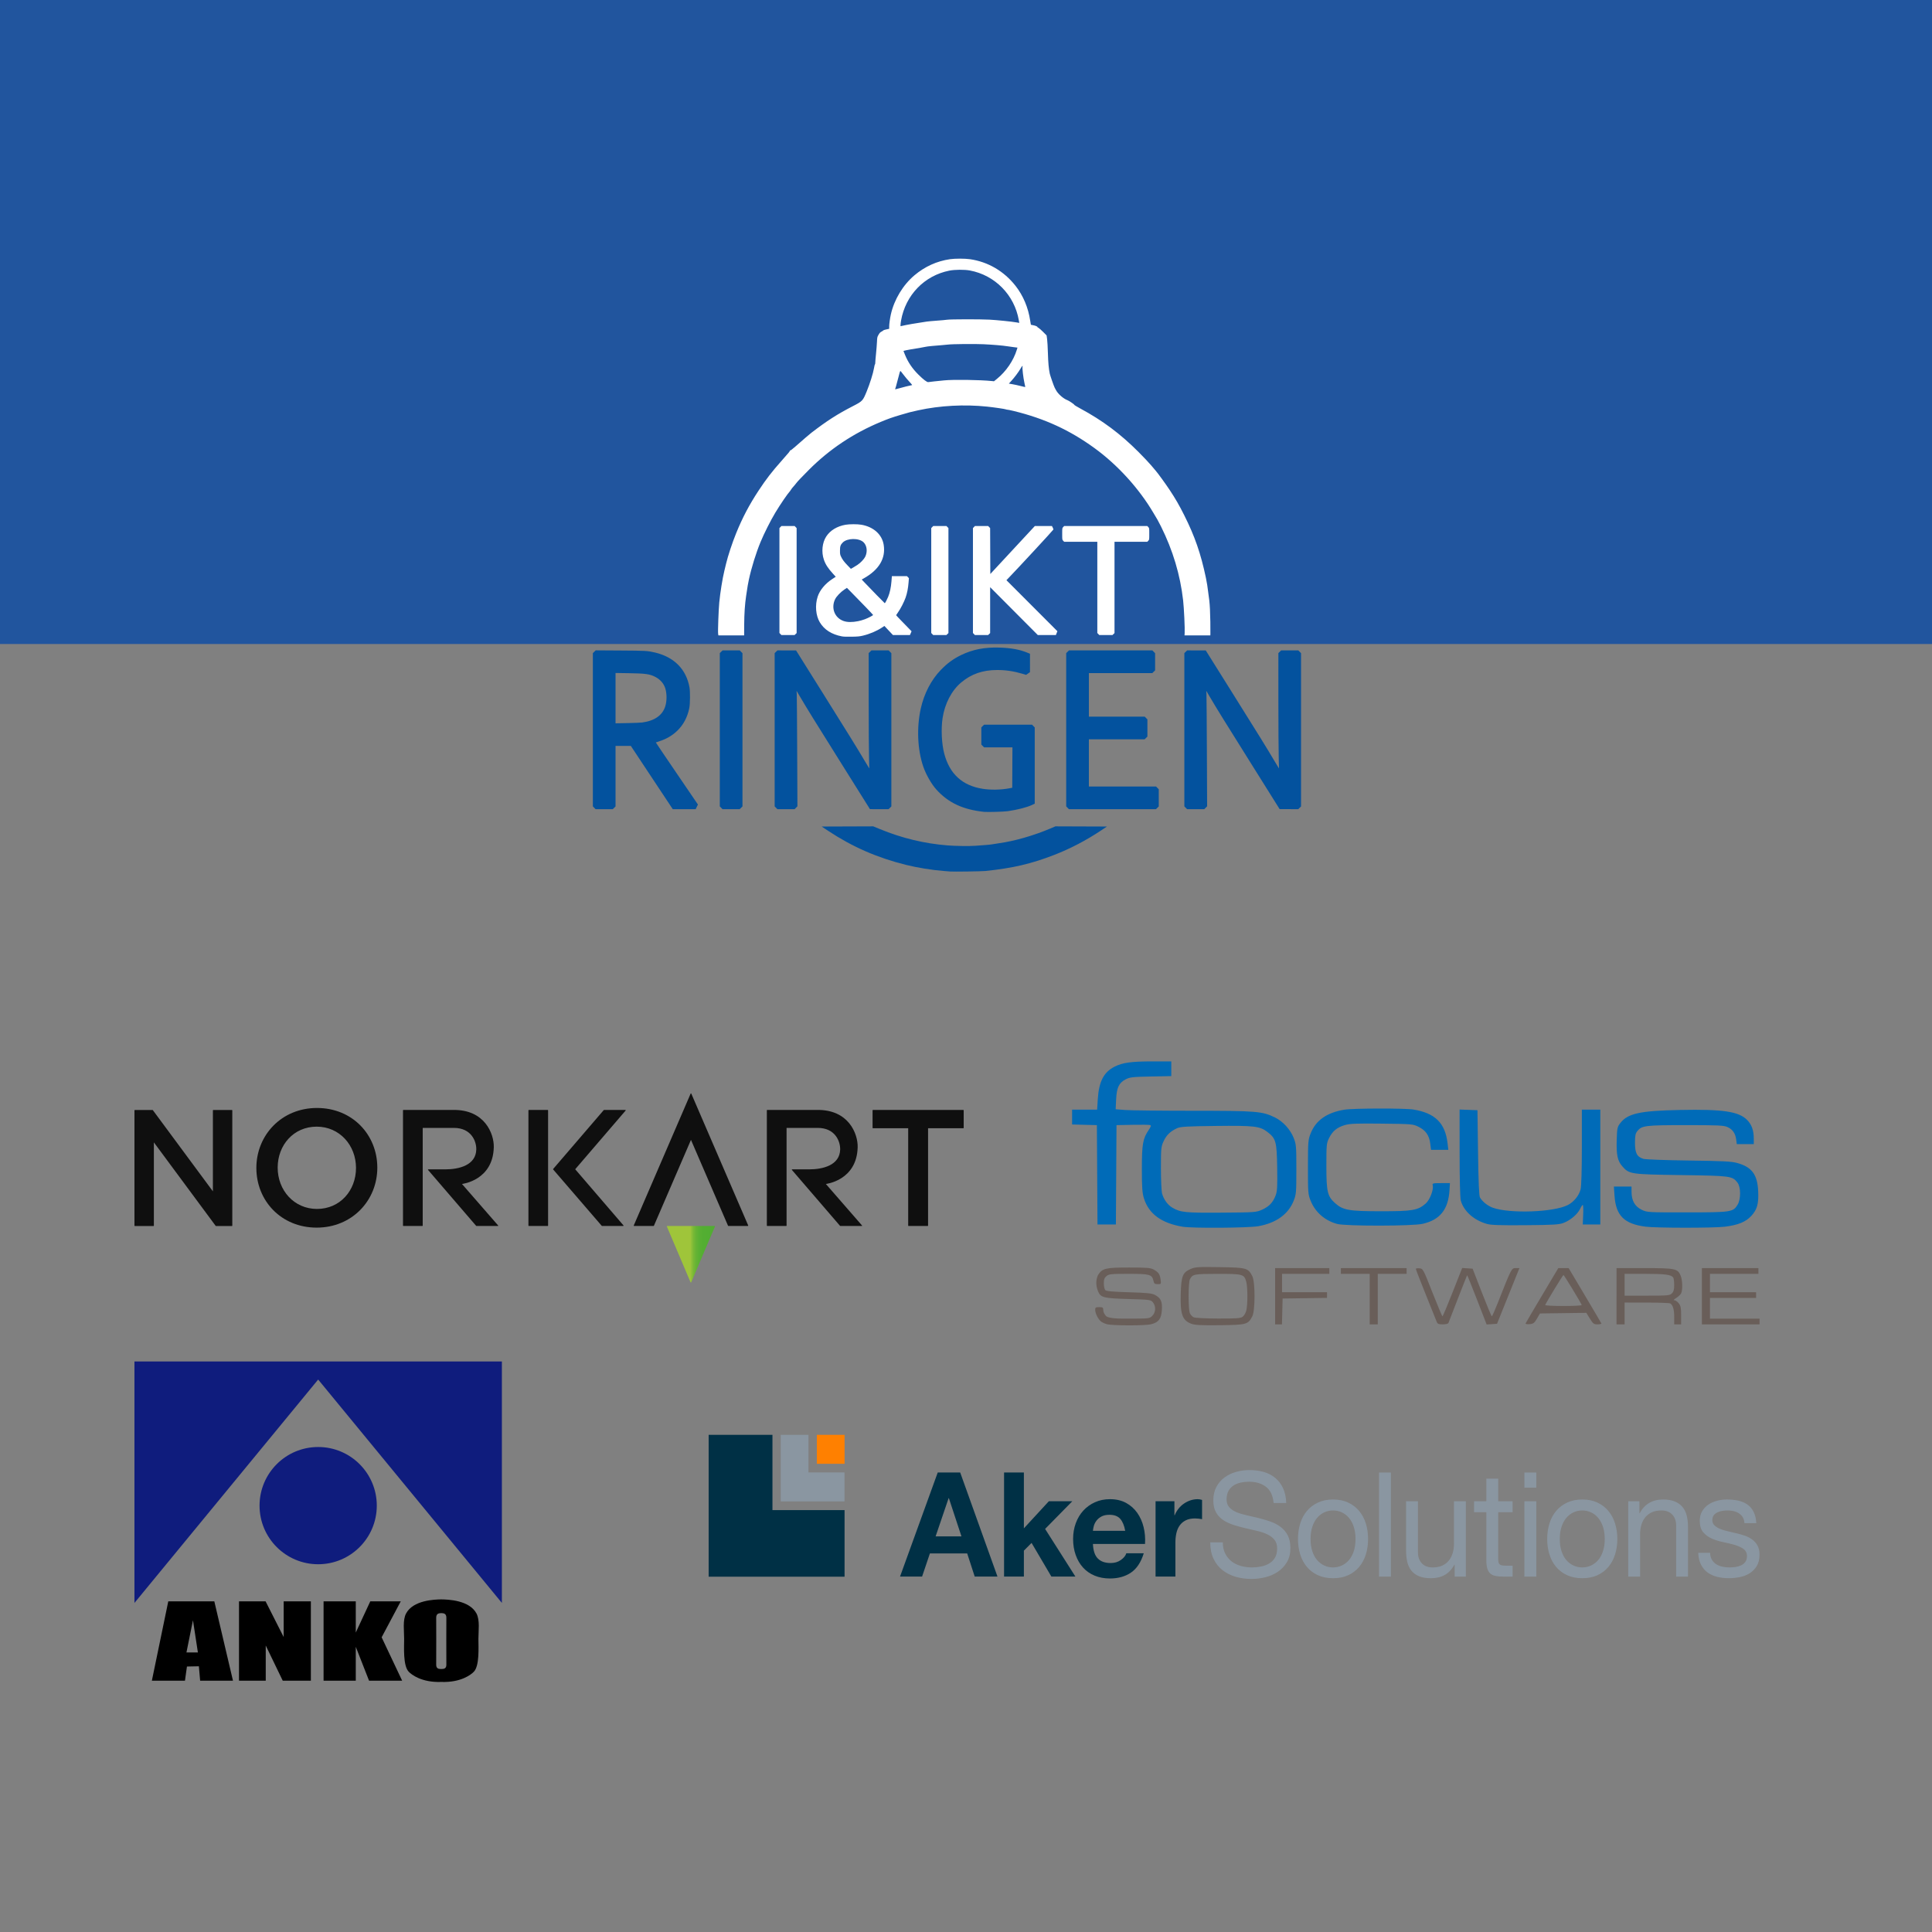 <?xml version="1.0" encoding="UTF-8" standalone="no"?>
<!-- Created with Inkscape (http://www.inkscape.org/) -->
<svg id="ringen" xmlns:rdf="http://www.w3.org/1999/02/22-rdf-syntax-ns#" xmlns="http://www.w3.org/2000/svg" xml:space="preserve" viewBox="0 0 3000 3000" version="1.1" xmlns:cc="http://creativecommons.org/ns#" xmlns:dc="http://purl.org/dc/elements/1.1/" xmlns:xlink="http://www.w3.org/1999/xlink"><rect x="0" y="0" width="3000" height="3000" fill="#808080" stroke="none"/><defs id="defs6"><linearGradient id="linearGradient82" y2="127.27" gradientUnits="userSpaceOnUse" x2="-44.456" gradientTransform="matrix(5.192 0 0 5.192 1118.7 197.12)" y1="127.27" x1="-55.925"><stop id="stop84" stop-color="#9fc53a" offset="0"/><stop id="stop86" stop-color="#9fc53a" offset=".49"/><stop id="stop88" stop-color="#8cbf38" offset=".518"/><stop id="stop90" stop-color="#76b836" offset=".56"/><stop id="stop92" stop-color="#65b334" offset=".61"/><stop id="stop94" stop-color="#5ab033" offset=".672"/><stop id="stop96" stop-color="#53ae32" offset=".759"/><stop id="stop98" stop-color="#51ad32" offset="1"/></linearGradient></defs><g id="ringen_all" transform="matrix(1.25 0 0 -1.25 0 3e3)"><g id="g4449" transform="translate(0,-16)"><a xlink:href="http://norkart.no"><g id="norkart_logo" class="ringen_company_logo"><path id="path44" d="m983.73 962.68 59.769-69.446c0.074-0.109 0.242-0.164 0.344-0.164h26.828c0.191 0 0.437 0.27 0.223 0.539l-44.981 51.625s38.625 4.223 39.516 45.84c0.347 16.34-11.117 46.895-50.844 46.114h-61.523c-0.329 0-0.457-0.278-0.457-0.461v-143.22c0-0.324 0.296-0.434 0.457-0.434h23.605c0.27 0 0.438 0.215 0.438 0.461v121.34h38.777c21.66 0 27.961-16.684 27.801-26.668-0.379-19.738-21.5-24.828-38.539-24.828h-21.09c-0.164 0-0.324-0.102-0.379-0.27-0.082-0.129-0.055-0.324 0.055-0.429zm-452 0 59.738-69.446c0.105-0.109 0.273-0.164 0.375-0.164h26.801c0.222 0 0.465 0.27 0.222 0.539l-44.976 51.625s38.648 4.223 39.512 45.84c0.347 16.34-11.118 46.895-50.817 46.114h-61.551c-0.297 0-0.429-0.278-0.429-0.461v-143.22c0-0.324 0.297-0.434 0.457-0.434h23.609c0.266 0 0.434 0.215 0.434 0.461v121.34h38.773c21.668 0 27.965-16.684 27.777-26.668-0.351-19.738-21.5-24.828-38.535-24.828h-21.066c-0.195 0-0.324-0.074-0.406-0.27-0.055-0.129-0.055-0.296 0.054-0.429h0.028zm326.62 95.086c-0.243 0-0.371-0.192-0.399-0.27l-70.7-163.86c-0.082-0.157 0.031-0.567 0.457-0.567h24.129c0.242 0 0.398 0.11 0.512 0.352l45.996 106.6 45.949-106.49c0.113-0.246 0.215-0.461 0.484-0.461h24.262c0.269 0 0.539 0.27 0.406 0.594l-70.72 163.84c-0.058 0.164-0.214 0.27-0.382 0.27zm294.07-164.7h-23.801c-0.269 0-0.43 0.243-0.43 0.461v120.93h-43.808c-0.27 0-0.438 0.273-0.438 0.437v21.825c0 0.378 0.325 0.461 0.465 0.461h112.26c0.348 0 0.457-0.278 0.457-0.52v-21.766c0-0.195-0.16-0.437-0.437-0.437h-43.809v-120.93c0.027-0.246-0.188-0.461-0.43-0.461h-0.027zm-472.02 0h-23.496c-0.242 0-0.465 0.188-0.465 0.434v143.22c0 0.211 0.168 0.461 0.465 0.461h23.528c0.296 0 0.433-0.278 0.433-0.461v-143.2c0-0.164-0.082-0.461-0.433-0.461h-0.032zm96.766 143.36-62.633-72.91 59.953-69.715c0.114-0.086 0.168-0.274 0.082-0.492-0.082-0.161-0.211-0.243-0.379-0.243h-26.175c-0.243 0-0.465 0.11-0.598 0.27l-60.277 69.937c-0.164 0.215-0.082 0.457 0 0.571l62.765 73.062c0.164 0.195 0.406 0.278 0.625 0.278h26.313c0.133 0 0.297-0.055 0.406-0.25 0.105-0.161 0.051-0.372-0.082-0.508zm-383.39 3.215c-44.136 0-75.317-33.887-75.317-74.508 0-40.672 30.773-74.125 74.906-74.125 44.137 0 75.348 33.863 75.348 74.508 0 40.648-30.804 74.125-74.938 74.125zm-0.411-23.205c28.532 0 48.872-23.202 48.872-51.303 0-28.149-19.906-50.919-48.461-50.919-28.531 0-48.844 23.199-48.844 51.328 0 28.094 19.902 50.894 48.433 50.894zm-202.67-123.43h-23.207c-0.211 0-0.457 0.164-0.457 0.461v143.16c0 0.356 0.269 0.493 0.457 0.493h21.883c0.32 0 0.484-0.137 0.589-0.297l74.508-100.74v100.58c0 0.296 0.242 0.461 0.465 0.461h23.199c0.27 0 0.438-0.25 0.438-0.493v-143.16c0-0.297-0.246-0.461-0.41-0.461h-19.766c-0.223 0-0.383 0.028-0.57 0.297l-76.68 103.62v-103.46c0-0.191-0.16-0.461-0.457-0.461z" fill="#0f0f0f"/><path id="path100" fill="url(#linearGradient82)" d="m858.67 823.06 29.48 69.391c0.055 0.137 0.028 0.297-0.054 0.41-0.055 0.106-0.133 0.215-0.375 0.215h-58.899c-0.168 0-0.328-0.082-0.41-0.215-0.082-0.14-0.082-0.301-0.027-0.437l29.453-69.364c0.051-0.136 0.183-0.269 0.406-0.269 0.188-0.027 0.352 0.078 0.426 0.242v0.027z"/></g></a><a xlink:href="http://akersolutions.no"><g id="aker_logo" class="ringen_company_logo"><g id="g4610" transform="translate(0,-137.6)"><path id="path104" d="m1004.3 771.2h-34.457v-82.715h79.246v35.969h-44.789v46.746z" fill="#8a96a1"/><path id="path106" d="m959.56 771.2h-79.246v-176.22h168.83v82.715h-89.582v93.5z" fill="#003045"/><path id="path108" d="m1014.7 771.2h34.457v-35.965h-34.457v35.965z" fill="#ff8000"/></g><path id="path110" d="m1456.1 2266.5-58.539 161.61h34.246l12.144-35.982h57.885l11.695 35.982h35.352l-57.904-161.61h-34.879zm103.01 0v161.61h30.775v-40.277l11.943-12.008 30.762 52.285h37.305l-47.06-74 42.275-43.018h-36.42l-38.814 42.111v-86.701h-30.766zm-86.109 39.836h0.414l19.522 59.32h-40.111l20.176-59.32zm250.56 1.576c-8.525 0-16.293 1.587-23.305 4.766-7.021 3.154-13.056 7.484-18.125 13.022-5.039 5.518-8.942 12.026-11.686 19.58-2.744 7.539-4.141 15.701-4.141 24.436 0 9.068 1.353 17.367 4.043 24.887 2.656 7.559 6.456 14.018 11.363 19.467 4.921 5.425 10.912 9.601 17.988 12.555 7.119 2.964 15.039 4.438 23.861 4.438 12.72 0 23.569-3.032 32.529-9.072 8.965-6.045 15.62-16.064 19.951-30.098h-27.1c-1.015 3.638-3.769 7.061-8.252 10.303-4.481 3.257-9.829 4.869-16.035 4.869-8.681 0-15.308-2.324-19.941-7.012-4.639-4.668-7.157-12.207-7.621-22.627h80.896c0.562-9.062-0.145-17.735-2.182-26.025-2.006-8.311-5.308-15.684-9.844-22.184-4.575-6.513-10.385-11.684-17.461-15.541-7.084-3.837-15.38-5.762-24.941-5.762zm136.28 0.01c-3.901 0-7.652 0.607-11.275 1.803-3.627 1.206-7.011 2.909-10.195 5.102-3.174 2.167-5.991 4.824-8.447 7.934-2.456 3.096-4.394 6.466-5.844 10.09h-0.44v-21.76h-29.273v117.02h30.797v-52.73c0-5.277 0.491-10.17 1.522-14.701 0.996-4.531 2.692-8.491 5.08-11.885 2.393-3.399 5.521-6.06 9.422-8.018 3.911-1.974 8.682-2.955 14.322-2.955 1.865 0 3.838 0.114 5.846 0.334 2.001 0.239 3.749 0.491 5.209 0.795v-29.896c-2.466-0.748-4.716-1.129-6.723-1.129zm-137.13 24.244c7.515 0 13.12 2.103 16.807 6.322 3.678 4.244 6.239 10.406 7.699 18.574h-50.107c0.151-2.261 0.625-4.824 1.416-7.699 0.806-2.871 2.179-5.583 4.133-8.146 1.949-2.574 4.55-4.721 7.801-6.455 3.257-1.734 7.329-2.596 12.252-2.596z" transform="matrix(.8 0 0 -.8 0 2400)" fill="#003045"/><path id="path138" d="m1940.2 2262.7c-7.095 0-13.988 0.952-20.707 2.832-6.724 1.89-12.734 4.743-17.998 8.605-5.282 3.848-9.487 8.749-12.67 14.701-3.194 5.971-4.781 13.012-4.781 21.166 0 7.397 1.391 13.56 4.223 18.463 2.817 4.911 6.583 8.907 11.291 12.002 4.691 3.081 10 5.575 15.938 7.455 5.918 1.9 11.953 3.555 18.106 4.99 6.143 1.441 12.176 2.818 18.113 4.186 5.918 1.363 11.227 3.12 15.943 5.312 4.683 2.208 8.448 5.033 11.266 8.49 2.808 3.481 4.213 8.013 4.213 13.584 0 5.884-1.163 10.718-3.453 14.478-2.329 3.785-5.361 6.749-9.121 8.932-3.755 2.183-7.996 3.745-12.693 4.639-4.692 0.932-9.372 1.365-13.977 1.365-5.781 0-11.429-0.746-16.902-2.26-5.513-1.499-10.302-3.857-14.434-7.012-4.111-3.179-7.447-7.197-9.967-12.119-2.529-4.893-3.809-10.742-3.809-17.523h-19.496c0 9.804 1.683 18.286 5.082 25.459 3.399 7.149 8.018 13.041 13.883 17.631 5.864 4.62 12.636 8.031 20.375 10.316 7.74 2.256 15.933 3.389 24.6 3.389 7.119 0 14.213-0.874 21.377-2.607 7.139-1.724 13.612-4.53 19.389-8.367 5.791-3.848 10.529-8.82 14.215-14.938 3.692-6.099 5.531-13.473 5.531-22.057 0-7.997-1.416-14.629-4.232-19.902-2.809-5.303-6.582-9.676-11.279-13.152-4.692-3.473-10.01-6.227-15.938-8.248-5.918-2.041-11.953-3.818-18.115-5.336-6.152-1.5-12.167-2.887-18.096-4.186-5.928-1.279-11.245-2.886-15.938-4.834-4.706-1.982-8.457-4.513-11.27-7.623-2.828-3.095-4.234-7.123-4.234-12.113 0-5.284 0.978-9.691 2.922-13.236 1.968-3.545 4.565-6.392 7.812-8.492 3.256-2.115 6.986-3.614 11.18-4.531 4.19-0.909 8.459-1.357 12.785-1.357 10.698 0 19.477 2.612 26.352 7.812 6.87 5.2 10.88 13.613 12.027 25.238h19.52c-0.292-8.906-1.924-16.567-4.893-22.992-2.959-6.396-7.005-11.713-12.133-15.941-5.122-4.219-11.105-7.33-17.867-9.289-6.816-1.942-14.204-2.93-22.139-2.93zm201.14 3.848v161.61h18.438v-161.61h-18.438zm225.73 0v23.531h18.453v-23.531h-18.453zm-59.096 9.502v35.088h-19.059v17.002h19.059v74.463c0 5.415 0.526 9.79 1.531 13.111 0.988 3.315 2.531 5.865 4.644 7.676 2.08 1.836 4.834 3.066 8.252 3.75 3.408 0.694 7.469 1.016 12.23 1.016h14.123v-16.973h-8.473c-2.906 0-5.255-0.113-7.031-0.338-1.846-0.22-3.236-0.702-4.223-1.475-1.04-0.761-1.724-1.821-2.08-3.168-0.361-1.363-0.537-3.164-0.537-5.426v-72.637h22.344v-17.002h-22.33v-35.088h-18.451zm373.25 32.354c-4.916 0-9.883 0.64-14.834 1.924-4.995 1.299-9.496 3.257-13.451 5.889-3.99 2.641-7.237 6.084-9.775 10.312-2.519 4.244-3.799 9.278-3.799 15.186 0 7.54 1.825 13.438 5.449 17.648 3.623 4.204 8.125 7.495 13.558 9.834 5.425 2.349 11.3 4.159 17.643 5.447 6.393 1.275 12.276 2.706 17.691 4.273 5.41 1.601 9.921 3.68 13.545 6.231 3.604 2.572 5.447 6.356 5.447 11.322 0 3.627-0.901 6.628-2.635 8.941-1.729 2.349-3.938 4.107-6.607 5.312-2.676 1.231-5.582 2.051-8.775 2.519-3.189 0.435-6.2 0.658-9.09 0.658-3.755 0-7.441-0.356-10.986-1.127-3.521-0.751-6.705-2.002-9.531-3.74-2.809-1.724-5.095-4.073-6.818-7.012-1.748-2.955-2.679-6.514-2.83-10.777h-18.414c0.289 7.251 1.722 13.414 4.34 18.463 2.592 5.044 6.09 9.116 10.406 12.207 4.321 3.1 9.297 5.314 14.945 6.705 5.645 1.337 11.554 2.01 17.785 2.01 5.615 0 11.317-0.56 17.02-1.688 5.704-1.119 10.861-3.101 15.416-5.996 4.521-2.866 8.198-6.647 11.02-11.314 2.817-4.688 4.234-10.561 4.234-17.656 0-5.581-1.041-10.249-3.131-14.029-2.114-3.759-4.849-6.913-8.232-9.398-3.389-2.485-7.29-4.477-11.719-5.996-4.429-1.489-8.94-2.778-13.549-3.828-4.341-1.049-8.682-2.095-13.014-3.076-4.34-0.963-8.251-2.173-11.703-3.613-3.476-1.421-6.337-3.232-8.565-5.414-2.275-2.208-3.369-4.936-3.369-8.271 0-3.018 0.717-5.47 2.158-7.375 1.465-1.88 3.345-3.388 5.648-4.516 2.315-1.133 4.909-1.928 7.697-2.387 2.826-0.445 5.605-0.66 8.369-0.66 3.022 0 6.024 0.336 8.982 1.01 2.95 0.669 5.67 1.778 8.135 3.287 2.466 1.514 4.484 3.515 6.08 6.012 1.577 2.47 2.52 5.615 2.809 9.375h18.406c-0.41-7.085-1.854-13.023-4.32-17.77-2.466-4.776-5.756-8.56-9.863-11.334-4.125-2.788-8.854-4.754-14.205-5.883-5.346-1.133-11.186-1.705-17.568-1.705zm-611.3 0.016c-8.799 0-16.61 1.587-23.406 4.766-6.806 3.145-12.511 7.47-17.144 13.022-4.619 5.494-8.091 11.993-10.404 19.459-2.305 7.485-3.477 15.508-3.477 24.111 0 8.584 1.172 16.591 3.477 23.988 2.324 7.407 5.786 13.829 10.404 19.356 4.634 5.494 10.338 9.791 17.144 12.902 6.782 3.086 14.608 4.617 23.406 4.617 8.965 0 16.803-1.531 23.522-4.617 6.724-3.111 12.403-7.409 17.022-12.902 4.6-5.526 8.097-11.948 10.4-19.356 2.305-7.397 3.481-15.404 3.481-23.988 0-8.604-1.175-16.626-3.481-24.111-2.304-7.466-5.792-13.965-10.4-19.459-4.619-5.536-10.298-9.867-17.022-13.022-6.719-3.179-14.556-4.766-23.522-4.766zm387 0c-8.814 0-16.626 1.587-23.422 4.766-6.787 3.145-12.491 7.47-17.145 13.022-4.619 5.494-8.082 11.993-10.387 19.459-2.304 7.485-3.478 15.508-3.49 24.111 0 8.584 1.187 16.591 3.49 23.988 2.305 7.407 5.768 13.829 10.387 19.356 4.654 5.494 10.357 9.791 17.145 12.902 6.806 3.086 14.618 4.617 23.422 4.617 8.96 0 16.773-1.531 23.525-4.617 6.714-3.111 12.392-7.409 17.025-12.902 4.63-5.526 8.092-11.948 10.387-19.356 2.349-7.397 3.506-15.404 3.506-23.988 0-8.604-1.172-16.626-3.506-24.111-2.295-7.466-5.767-13.965-10.387-19.459-4.634-5.536-10.302-9.867-17.025-13.022-6.753-3.179-14.575-4.766-23.525-4.766zm125.59 0c-16.626 0-28.771 7.08-36.422 21.299h-0.438v-18.58h-17.35v117.03h18.438v-66.08c0-5.282 0.688-10.136 2.051-14.613 1.363-4.429 3.427-8.325 6.162-11.66 2.754-3.301 6.206-5.861 10.312-7.678 4.16-1.821 9.005-2.719 14.644-2.719 7.075 0 12.66 2.095 16.697 6.348 4.053 4.229 6.08 9.956 6.08 17.174v79.229h18.428v-76.934c0-6.353-0.624-12.12-1.865-17.33-1.22-5.215-3.345-9.701-6.393-13.496-3.007-3.769-6.995-6.714-11.928-8.803-4.888-2.139-11.04-3.189-18.418-3.189zm-399.15 2.719v76.965c0 6.357 0.631 12.104 1.832 17.309 1.231 5.215 3.344 9.703 6.4 13.473 3.022 3.794 6.989 6.68 11.92 8.715 4.933 2.046 11.049 3.053 18.428 3.053 8.251 0 15.41-1.69 21.478-5.088 6.055-3.404 11.041-8.716 14.957-15.957h0.426v18.549h17.367v-117.02h-18.447v66.1c0 5.284-0.678 10.171-2.061 14.59-1.371 4.464-3.444 8.36-6.188 11.695-2.71 3.3-6.17 5.858-10.268 7.674-4.126 1.802-9.014 2.705-14.652 2.705-7.085 0-12.647-2.088-16.68-6.342-4.062-4.209-6.076-9.946-6.076-17.188v-79.234h-18.438zm183.71 0v117.02h18.453v-117.02h-18.453zm-297.15 14.287c4.77 0 9.291 0.949 13.549 2.932 4.277 1.958 8.008 4.834 11.182 8.594 3.174 3.794 5.679 8.422 7.481 13.939 1.802 5.484 2.715 11.802 2.715 18.887 0 7.09-0.912 13.369-2.715 18.896-1.801 5.492-4.307 10.112-7.481 13.809-3.184 3.681-6.904 6.509-11.182 8.477-4.258 1.958-8.789 2.936-13.549 2.936-4.781 0-9.283-0.963-13.561-2.936-4.244-1.968-7.989-4.785-11.158-8.477-3.184-3.696-5.683-8.316-7.475-13.809-1.808-5.518-2.709-11.806-2.709-18.896 0-7.085 0.901-13.403 2.709-18.887 1.781-5.527 4.291-10.146 7.475-13.939 3.169-3.76 6.901-6.636 11.158-8.594 4.277-1.968 8.779-2.932 13.561-2.932zm386.99 0c4.761 0 9.274 0.949 13.566 2.932 4.263 1.958 7.982 4.834 11.156 8.594 3.174 3.794 5.649 8.422 7.471 13.939 1.802 5.484 2.734 11.802 2.734 18.887 0 7.09-0.923 13.369-2.734 18.896-1.811 5.492-4.287 10.112-7.471 13.809-3.174 3.681-6.904 6.509-11.156 8.477-4.277 1.958-8.795 2.936-13.566 2.936-4.78 0-9.291-0.963-13.545-2.936-4.268-1.968-8.006-4.785-11.17-8.477-3.174-3.696-5.66-8.316-7.473-13.809-1.821-5.518-2.715-11.806-2.715-18.896 0-7.085 0.894-13.403 2.715-18.887 1.812-5.527 4.299-10.146 7.473-13.939 3.164-3.76 6.902-6.636 11.17-8.594 4.254-1.968 8.765-2.932 13.545-2.932z" transform="matrix(.8 0 0 -.8 0 2400)" fill="#8a96a1"/></g></a><a xlink:href="http://anko.no"><g id="anko_logo" class="ringen_company_logo"><path id="path182" d="m208.77 2094.1v374.93l285.27-346.89 285.28 346.89v-374.93h-570.55zm285.28 132.8c-50.272 0-91.025 40.753-91.025 91.025 0 50.269 40.753 91.021 91.025 91.021 50.269 0 91.021-40.753 91.021-91.021 0-50.272-40.753-91.025-91.021-91.025z" transform="matrix(.8 0 0 -.8 0 2400)" fill="#0f1c7d"/><g id="g4653" transform="translate(0,-137.6)"><path id="path206" d="m209.05 564.37-20.403-98.602h41.11l2.472 17.617 14.836 0.309 1.547-17.926h40.801l-23.184 98.602h-57.179zm30.656-23.493 6.125-40.027h-14.219l8.094 40.027z"/><path id="path208" d="m296.91 465.77v98.598h32.996l22.489-44.352v44.352h33.769v-98.598h-34.93l-21.121 43.734v-43.734h-33.203z"/><path id="path210" d="m401.96 564.37v-98.602h39.996v42.117l16.5-42.117h41.121l-25.492 53.918 23.746 44.684h-37.844l-18.031-38.782v38.782h-39.996z"/><path id="path212" d="m548.18 566.77c-8.524-0.094-34.938-0.984-43.731-17.484-4.394-8.25-2.402-21.621-2.402-31.598s-1.535-33.254 5.683-40.777c3.395-3.539 15.973-13.551 40.45-12.676 24.48-0.875 37.058 9.137 40.453 12.676 7.219 7.523 5.683 30.8 5.683 40.777s1.993 23.348-2.406 31.598c-8.793 16.5-35.207 17.39-43.73 17.484m0-17.047c1.519-0.176 6.351 0.375 6.316-5.558-0.105-17.379-0.078-35.782 0-58.469 0.016-4.703-2.601-5.422-6.316-5.422s-6.328 0.719-6.313 5.422c0.078 22.687 0.106 41.09 0 58.469-0.035 5.933 4.797 5.382 6.313 5.558"/></g></g></a><a xlink:href="http://focus.no"><g id="focus_logo" class="ringen_company_logo"><path id="path216" d="m1374.8 771.09c-2.758 0.781-6.148 2.43-7.531 3.668-3.43 3.059-6.797 10.062-6.797 14.129 0 2.875 0.707 3.347 5.016 3.347 4.316 0 5.015-0.468 5.015-3.375 0-2.781 1.332-5.062 2.969-7.128 2.863-4.192 19.976-3.758 28.719-3.758 25.433 0 25.8 0.043 29.273 3.5 4.328 4.312 4.684 11.863 0.777 16.668-2.66 3.273-3.519 3.386-30.449 4.168-30.168 0.875-34.301 1.836-37.347 8.687-2.899 6.453-3.711 13.879-0.516 20.981 5.394 8.511 9.328 9.468 38.812 9.468 21.481 0 26.528-0.402 30.192-2.402 6.14-3.348 7.918-5.871 8.812-12.519 0.758-5.641 0.684-5.762-3.597-5.762-3.696 0-4.52 0.664-5.317 4.277-1.715 7.778-4.554 8.563-30.969 8.563-21.378 0-24.234-0.285-27.261-2.727-2.656-2.141-3.383-4.121-3.383-9.199 0-3.563 0.836-7.309 1.859-8.328 1.332-1.336 9.602-2.078 29.371-2.649 22.122-0.64 28.426-1.273 32.161-3.242 7.437-3.914 9.39-8.121 8.711-18.746-0.708-11.062-3.958-15.367-13.391-17.734-7.668-1.922-48.234-1.84-55.129 0.113m105.31 0.418c-11.402 4.129-14.124 11.84-13.347 37.785 0.648 21.566 2.414 25.977 12.097 30.242 5.872 2.582 9.032 2.789 36.336 2.371 33.411-0.515 35.254-1.027 40.497-11.257 3.648-7.129 3.648-42.598 0-49.723-5.25-10.246-7.098-10.758-40.219-11.149-23.043-0.269-30.903 0.118-35.364 1.731m63.391 8.644c1.719 1.2 3.793 4.571 4.609 7.489 1.911 6.851 1.911 29.441 0 36.289-2.574 9.222-4.265 9.676-35.718 9.625-29.274-0.047-30.832-0.348-34.196-6.637-2.168-4.051-2.222-37.613-0.07-42.316 0.879-1.918 2.973-4.153 4.656-4.961 1.754-0.848 14.692-1.52 30.325-1.574 22.261-0.079 27.839 0.304 30.394 2.085m40.492 25.633v34.949h67.344v-7.132h-58.746v-22.825h55.879v-7.07l-55.164-0.773-0.403-16.047-0.406-16.047h-8.504v34.945zm117.49-3.566v31.383h-35.821v7.132h81.672v-7.132h-35.82v-62.762h-10.031v31.379zm83.23-28.172c-0.68 1.766-6.789 16.996-13.574 33.848-6.789 16.847-12.34 31.172-12.34 31.828s2.019 0.992 4.484 0.746c4.434-0.442 4.625-0.805 16.121-30 6.399-16.258 12.012-29.574 12.473-29.602 0.465-0.023 6.164 13.469 12.664 29.985l11.828 30.027 12.961-0.859 11.488-29.598c6.321-16.281 11.887-29.578 12.375-29.551 0.489 0.024 3.723 7.246 7.192 16.047 17.285 43.891 17.246 43.816 22.426 43.816h4.687l-13.918-34.593-13.918-34.59-6.457-0.422-6.461-0.426-11.929 30.778c-6.563 16.929-12.098 30.601-12.301 30.378-0.203-0.218-5.348-13.234-11.434-28.925-6.082-15.692-11.379-29.332-11.765-30.313-0.415-1.051-3.301-1.781-7.036-1.781-5.242 0-6.539 0.551-7.566 3.207m110.41-2.074c0.277 0.726 9.535 16.488 20.566 35.019l20.063 33.696h12.894l20.059-33.731c11.035-18.551 20.277-34.265 20.539-34.922 0.262-0.66-1.84-1.195-4.672-1.195-4.636 0-5.586 0.711-9.57 7.16l-4.43 7.16-28.781-0.386-28.777-0.383-3.762-6.418c-3.281-5.602-4.453-6.477-9.199-6.871-2.992-0.25-5.211 0.14-4.93 0.871m69.762 22.879c-1.442 3.586-21.949 37.324-22.688 37.324-0.738 0-21.242-33.738-22.683-37.324-0.266-0.657 9.945-1.192 22.683-1.192 12.742 0 22.953 0.535 22.688 1.192m43.226 10.933v34.949h34.457c38.602 0 41.52-0.601 45.176-9.32 2.399-5.711 2.688-18.191 0.512-22.23-0.836-1.563-3.578-4.086-6.086-5.61-2.875-1.742-3.676-2.773-2.164-2.777 1.324 0 3.742-1.695 5.375-3.762 2.43-3.078 2.969-5.789 2.969-14.976v-11.219h-8.598v9.363c0 9.051-1.582 14.461-4.871 16.645-0.867 0.578-13.988 1.058-29.16 1.07l-27.582 0.024v-27.102h-10.028v34.945zm68.774 3.567c2.148 2.136 2.863 4.734 2.847 10.343-0.011 4.118-0.511 8.25-1.105 9.18-2.363 3.699-9.918 4.727-34.789 4.727h-25.699v-27.102h27.941c26.031 0 28.137 0.195 30.805 2.852zm37.258-3.567v34.949h70.207v-7.132h-60.18v-22.825h57.316v-7.132h-57.316v-25.676h61.613v-7.129h-71.64v34.945z" fill="#695e59"/><path id="path218" d="m1469.1 892.12c-26.363 4.43-42.078 15.985-48.101 35.367-2.051 6.59-2.52 13.434-2.52 36.633 0 30.86 1.188 37.496 8.68 48.489 2.562 3.757 2.992 5.289 1.629 5.808-1.02 0.387-10.848 0.528-21.84 0.309l-19.992-0.403-0.375-61.691-0.371-61.691h-22.868l-0.371 61.691-0.375 61.691-30.804 0.813v18.445h31.101l0.836 13.196c1.387 21.812 7.418 33.406 20.922 40.218 9.871 4.981 20.84 6.496 46.984 6.496h23.379v-18.265l-25.433-0.496c-22.465-0.438-26.102-0.844-31.164-3.485-8.45-4.414-11.207-10.172-11.914-24.867l-0.594-12.348 11.984-0.929c6.594-0.508 44.414-0.934 84.047-0.938 78.578-0.01 86.082-0.617 101.71-8.234 9.965-4.856 19.145-14.836 23.34-25.367 3.183-7.989 3.383-10.278 3.383-39.153 0-28.836-0.203-31.172-3.364-39.113-6.668-16.73-21.812-27.598-43.929-31.523-12.473-2.211-81.828-2.696-93.981-0.653zm98.785 21.196c8.676 3.906 13.371 8.855 16.75 17.66 1.989 5.179 2.301 10.836 1.93 34.644-0.508 32.473-1.523 36.125-12.363 44.395-9.231 7.051-16.317 7.851-64.352 7.289-35.64-0.414-43.48-0.879-47.672-2.817-8.363-3.871-13.086-8.414-16.64-16.019-3.18-6.793-3.391-8.887-3.395-33.633 0-14.515 0.641-28.711 1.434-31.551 2.039-7.312 7.054-14.183 12.789-17.515 10.144-5.899 15.91-6.481 60.98-6.16 41.887 0.3 43.176 0.394 50.539 3.707m476.28-21.121c-26.516 3.425-36.856 13.707-38.551 38.328l-0.793 11.488h21.902l0.032-6.774c0.05-10.671 4.105-17.867 12.343-21.906 6.946-3.402 7.137-3.414 56.403-3.398 55.121 0.019 57.398 0.363 63.007 9.527 4.204 6.86 4.09 22.094-0.203 27.524-6.449 8.164-8.285 8.406-69.968 9.293-63 0.902-64.43 1.117-72.997 10.828-5.96 6.754-7.554 14.195-7.003 32.668 0.441 14.777 0.757 16.3 4.379 21.019 9.242 12.051 24.328 15.375 74.253 16.375 53.106 1.063 72.735-1.828 83.2-12.246 5.797-5.769 8.418-13.035 8.429-23.355l0.01-6.778h-21.117l-0.773 5.762c-1.036 7.672-4.438 12.516-10.817 15.398-4.566 2.063-11.43 2.379-51.832 2.379-50.297 0-54.719-0.547-60.156-7.429-2.328-2.95-2.887-5.786-2.887-14.684 0-12.625 2.469-17.312 10.41-19.766 2.547-0.785 27.848-1.722 56.215-2.082 42.129-0.535 53.16-1.086 60.18-3.019 18.367-5.051 25.246-14.231 26.238-35.02 0.746-15.617-1.281-22.914-8.551-30.765-6.98-7.539-16.32-11.34-32.953-13.418-13.75-1.715-85.004-1.68-98.398 0.051zm-383.2 3.42c-15.277 4.188-27.066 14.504-32.816 28.727-3.235 8.004-3.391 9.929-3.36 41.91 0.028 31.914 0.192 33.93 3.434 42.027 6.453 16.117 20.254 25.739 41.965 29.242 11.164 1.805 74.941 1.93 85.664 0.168 26.922-4.421 39.418-16.769 42.355-41.839l0.961-8.2h-21.492l-0.977 7.77c-1.273 10.16-5.582 16.367-14.402 20.758-7.023 3.496-7.898 3.574-45.543 4.008-31.594 0.363-39.754 0.046-46.113-1.797-9.645-2.789-15.34-7.477-19.633-16.153-3.148-6.359-3.336-8.316-3.336-34.558 0-32.035 1.324-37.715 10.77-46.211 9.816-8.824 17.128-10.117 57.289-10.125 39.07-0.01 45.64 1.129 55.3 9.574 5.168 4.516 10.122 17.352 8.735 22.633-0.664 2.519 0.144 2.734 10.344 2.734h11.062l-0.559-8.914c-1.492-23.848-11.836-36.769-33.332-41.637-12.988-2.941-95.683-3.031-106.32-0.117m186.27-0.047c-16.336 4.594-28.879 15.778-32.582 29.059-0.879 3.148-1.469 26.828-1.473 59.16l-0.01 53.906 11.102-0.418 11.105-0.414 0.719-52.777c0.492-36.359 1.234-53.668 2.383-55.633 3.066-5.246 9.773-10.566 16.14-12.801 21.321-7.488 75.414-5.523 92.938 3.379 7.469 3.793 13.976 11.754 15.933 19.5 0.965 3.813 1.559 23.86 1.559 52.606v46.437h22.926v-142.64h-21.785l0.504 12.125c0.281 6.668 0.054 12.125-0.5 12.125-0.555 0-2.09-2.27-3.411-5.039-3.121-6.547-12.101-14.129-20.468-17.278-5.664-2.133-12.629-2.551-47.473-2.851-30.637-0.262-42.527 0.125-47.609 1.554" fill="#006bb8"/></g></a></g><path id="ringen_background" d="m0 2400h2400v-800h-2400v800z" fill="#21559e"/><g id="ringen_logo"><path id="path36" d="m1045.7 1609.5c-12.574 2.394-21.77 8.257-27.27 17.394-5.093 8.457-6.171 21.344-2.675 31.977 2.64 8.027 9.234 15.988 18.023 21.765l4.41 2.899-3.277 3.601c-6.379 7.012-9.461 11.754-11.461 17.633-3.258 9.582-2.082 21.09 2.949 28.809 4.914 7.543 13.445 12.73 23.942 14.562 4.98 0.867 14.824 0.875 19.75 0.016 15.074-2.637 25.57-12.078 27.648-24.879 2.727-16.805-5.699-31.055-24.648-41.695l-2.622-1.477 3.282-3.473c7.179-7.597 25.109-25.964 25.343-25.964 0.415 0 2.707 4.316 4.165 7.836 2.109 5.086 3.539 11.707 4.128 19.089l0.536 6.704h18.742l1.207-1.258 1.203-1.258-0.457-5.672c-0.559-6.953-1.789-13.191-3.649-18.48-1.875-5.336-6.269-13.899-9.308-18.129-1.352-1.883-2.457-3.551-2.457-3.7 0-0.152 2.5-2.847 5.558-5.992 3.059-3.148 7.372-7.586 9.582-9.863l4.024-4.137-2.008-4.672h-21.133l-5.3 5.649-5.297 5.644-2.825-1.875c-6.668-4.437-15.382-8.14-23.953-10.183-4.058-0.969-6.129-1.164-13.859-1.309-6.363-0.121-10.047 0.012-12.293 0.438zm20.473 18.886c2.25 0.45 5.929 1.508 8.179 2.356 4.36 1.644 10.223 4.722 10.223 5.363 0 0.34-16.188 17.16-28.34 29.445l-4.156 4.207-3.176-2.117c-4.633-3.082-9.781-8.457-11.5-12-5.293-10.918-0.621-23.086 10.383-27.023 4.664-1.672 10.754-1.75 18.387-0.231m-1.11 69.817c3.754 2.472 8.141 7.015 9.649 9.992 3.191 6.297 2.332 14.051-2.024 18.223-5.683 5.449-20.16 5.281-25.734-0.293-2.84-2.84-3.485-4.692-3.492-10.02-0.01-4.234 0.129-5.066 1.207-7.371 1.812-3.859 3.75-6.477 8.265-11.152l4.063-4.207 2.543 1.433c1.398 0.789 3.883 2.317 5.523 3.395m-172.97-85.363c-0.434 2.867 0.546 29.839 1.41 38.738 1.211 12.512 3.926 29.426 6.312 39.304 0.602 2.5 1.539 6.387 2.082 8.637 2.457 10.199 7.61 25.817 12.516 37.942 7.781 19.226 16.269 35.379 27.824 52.937 9.473 14.395 16.543 23.559 28.899 37.453 9.105 10.246 10.371 11.809 10.027 12.367-0.129 0.211 0.047 0.274 0.394 0.141 0.383-0.145 2.969 1.82 6.434 4.891 9.09 8.047 17.539 15.312 20.02 17.218 19.382 14.879 32.16 23.075 51.449 33.004 11.969 6.157 12.347 6.555 17.09 18.071 4.015 9.742 8.121 22.781 9.152 29.082 0.41 2.5 0.937 4.613 1.176 4.695 0.234 0.086 0.425 1.109 0.425 2.277s0.407 6.008 0.903 10.754c0.492 4.746 1.027 11.391 1.187 14.766 0.282 5.988 0.328 6.203 1.942 9.019 1.316 2.305 2.086 3.11 3.808 3.985 1.188 0.601 2.157 1.269 2.157 1.48 0 0.207 1.636 0.735 3.636 1.164l3.637 0.785v2.801c0 3.11 0.976 10.203 2.062 15.043 4.184 18.602 15.129 36.723 29.434 48.723 12.906 10.832 27.73 17.539 43.992 19.902 6.305 0.918 18.567 0.918 24.875 0 22.5-3.269 42.317-14.875 56.649-33.168 9.484-12.105 15.757-27.019 18.148-43.137 0.406-2.742 0.801-5.046 0.879-5.124 0.074-0.075 1.445-0.364 3.043-0.637 1.598-0.274 3.227-0.781 3.621-1.125 0.399-0.348 0.891-0.473 1.098-0.285 0.207 0.187 0.234 0.093 0.058-0.211-0.199-0.348 0.321-0.879 1.407-1.442 0.945-0.492 3.644-2.84 6-5.215l4.281-4.324 0.625-4.457c0.344-2.453 0.801-10.39 1.012-17.637 0.355-12.054 0.984-19.011 2.308-25.406 0.484-2.34 5.156-15.738 6.039-17.308 0.278-0.5 0.973-1.809 1.543-2.911 2.547-4.929 9.192-10.812 14.418-12.765 2.035-0.762 8.434-5.11 8.434-5.731 0-0.3 3.324-2.339 7.383-4.527 27.691-14.922 49.933-31.516 72.378-54.008 6.254-6.265 13.411-13.847 15.903-16.844 2.496-2.996 4.914-5.859 5.379-6.363 2.254-2.43 12.383-16.367 17.34-23.859 7.39-11.168 11.933-19.031 18.117-31.352 13.293-26.496 20.668-47.781 27.027-77.988 0.727-3.469 1.457-7.43 1.617-8.805s0.578-4.441 0.934-6.816c1.594-10.774 2.082-15.348 2.488-23.402 0.399-7.989 0.684-23.739 0.535-29.879l-0.062-2.614h-32.094l0.188 2.614c0.39 5.554-0.805 31.32-1.907 41.011-3.59 31.614-12.758 62.203-27.519 91.805-1.801 3.617-3.785 7.395-4.403 8.391-0.617 1-2.804 4.683-4.863 8.179-17.898 30.446-44.469 59.7-73.223 80.621-30.816 22.422-62.031 36.786-100.26 46.125-3.657 0.895-7.184 1.625-7.844 1.625-0.656 0-1.551 0.188-1.984 0.418-0.965 0.512-14.829 2.543-23.508 3.45-28.153 2.929-58.5 1.3-85.43-4.586-9.574-2.09-11.117-2.492-21.812-5.668-10.774-3.2-15.266-4.789-24.993-8.836-33.914-14.121-63.554-33.918-89.074-59.5-7.859-7.879-14.308-14.641-15.211-15.957-0.699-1.016-4.172-5.157-5.531-6.598-0.418-0.441-1.012-1.281-1.313-1.863-0.304-0.578-0.832-1.363-1.171-1.738-3.414-3.75-11.973-16.282-18.469-27.036-5.703-9.441-13.961-25.843-18.301-36.351-5.703-13.813-11.32-31.906-14.531-46.805-1.141-5.305-1.535-7.629-3.383-20.012-1.566-10.504-2.352-22.148-2.434-35.996l-0.074-13.289h-31.98l-0.328 2.16zm225.02 304.83c2.055 0.699 15.07 3.925 15.945 3.957 0.297 0.011-1.211 1.875-3.347 4.144-2.141 2.274-5.426 6.176-7.305 8.672-1.879 2.5-3.562 4.605-3.746 4.676-0.523 0.207-1.219-1.922-2.934-8.992-0.879-3.622-2.097-8.192-2.703-10.153l-1.109-3.566 1.656 0.312c0.91 0.168 2.504 0.598 3.543 0.95m156.5 1.796c0 0.133-0.504 2.536-1.121 5.34-1.34 6.11-2.688 17.582-2.281 19.442 0.492 2.242-0.364 1.488-2.496-2.196-2.477-4.281-7.539-11.031-11.52-15.359l-2.949-3.211 4.617-0.797c2.539-0.437 6.867-1.379 9.613-2.09 5.27-1.367 6.137-1.523 6.137-1.129m-112.92 6.778c3.5 0.351 8.918 0.906 12.043 1.23 11.367 1.176 44.785 0.715 59.492-0.824l2.539-0.262 3.633 2.942c11.418 9.238 20.614 22.718 24.774 36.304l0.785 2.563-4.375 0.535c-2.406 0.293-6.133 0.816-8.285 1.16-5.68 0.914-17.766 1.934-29.489 2.496-11.089 0.532-39.125 0.254-44.304-0.437-1.746-0.235-5.121-0.551-7.496-0.703-7.821-0.504-18.832-1.621-20.223-2.055-0.746-0.231-3.406-0.731-5.906-1.102-7.176-1.074-19.442-3.296-20.543-3.726l-1.004-0.391 1.82-4.523c3.727-9.258 9.074-17.192 16.727-24.805 6.258-6.234 10.769-9.637 12.316-9.297 0.625 0.141 4 0.539 7.496 0.895m-35.441 69.965c3.148 0.664 11.176 2.023 19.082 3.23 2.25 0.344 5.32 0.828 6.816 1.078 1.5 0.25 7.227 0.77 12.727 1.16 5.496 0.387 11.222 0.911 12.722 1.161 3.844 0.64 41.309 0.71 52.485 0.097 9.492-0.519 27.437-2.347 33.66-3.433l3.441-0.602-0.574 3.32c-5.469 31.434-29.66 56.004-60.84 61.797-6.761 1.254-18.718 1.16-25.55-0.207-30.938-6.18-54.336-30.394-59.895-61.988-0.367-2.067-0.664-4.5-0.664-5.402v-1.645l1.703 0.383c0.938 0.211 3.137 0.683 4.887 1.051zm-155.78-383.8-1.222 1.273v130.32l1.222 1.273 1.219 1.277h16.473l1.223-1.277 1.222-1.273v-130.42l-1.277-1.223-1.274-1.219h-16.367l-1.219 1.274zm188.58 0-1.219 1.273v130.32l1.219 1.273 1.222 1.277h16.473l1.219-1.277 1.222-1.273v-130.42l-1.273-1.223-1.277-1.219h-16.364l-1.222 1.274zm51.8 0-1.218 1.273v130.32l1.218 1.273 1.223 1.277h16.473l1.218-1.273 1.219-1.27 0.113-28.515 0.122-28.516 27.648 29.785 27.652 29.789h21.246l0.918-1.8c0.508-0.989 0.918-2.114 0.918-2.496 0-0.555-44.711-48.879-55.836-60.352l-2.539-2.617 31.649-31.692 31.644-31.687-0.929-2.387-0.93-2.383h-22.449l-29.61 29.735-29.613 29.734v-57.027l-1.273-1.223-1.274-1.219h-16.367l-1.223 1.274zm154.5 0-1.218 1.273v113.33h-41.184l-1.219 1.274c-1.222 1.273-1.222 1.277-1.222 8.496 0 7.215 0 7.219 1.222 8.492l1.219 1.277h103.27l1.222-1.277c1.219-1.273 1.219-1.277 1.219-8.492 0-7.219 0-7.223-1.219-8.496l-1.222-1.274h-40.727v-113.43l-1.273-1.223-1.274-1.219h-16.367l-1.223 1.274z" fill="#fff"/><path id="path38" d="m1180.2 1317.4c-1 0.094-4.679 0.391-8.176 0.66-13.98 1.074-32.656 4.098-46.351 7.508-36.133 8.988-66.789 22.391-97.016 42.414l-7.953 5.27 64.07 0.234 8.301-3.422c27.188-11.223 55.293-17.988 84.172-20.266 9.914-0.781 27.113-1 34.535-0.437 3.625 0.277 9.352 0.703 12.727 0.949 3.371 0.25 7.051 0.652 8.176 0.895 1.125 0.246 4.91 0.843 8.41 1.328 19.23 2.668 42.851 9.441 63.633 18.246l6.382 2.707 63.977-0.234-7.242-4.825c-18.571-12.371-38.321-22.695-58.137-30.386-28.652-11.121-51.238-16.403-85.656-20.028-4.528-0.476-39.992-0.972-43.852-0.613m42.262 74.086c-26.199 2.766-44.359 11.23-59.148 27.57-6.258 6.91-13.04 18.774-16.45 28.778-7.179 21.05-8.324 48.484-3.007 72.175 4.164 18.567 12.839 35.266 24.757 47.661 7.989 8.304 15.789 14.015 25.52 18.687 14.41 6.918 28.887 9.727 47.332 9.188 14.383-0.422 25.269-2.399 34.73-6.309l3.293-1.363v-11.43l-0.01-11.43-2.403-1.672-2.402-1.668-4.414 1.313c-10.906 3.242-20.867 4.723-31.664 4.699-17.903-0.035-31.953-4.91-44.555-15.465-11.902-9.965-20.465-26.379-23.144-44.355-2.004-13.422-1.145-31.777 2.058-43.961 6.676-25.387 22.485-39.844 47.918-43.816 9.817-1.532 22.453-1.309 32.488 0.574l4.09 0.765 0.235 50.203h-35.266l-1.684 1.723-1.679 1.723v21.363l1.722 1.68 1.723 1.683h59.531l1.684-1.722 1.68-1.723v-94.672l-3.293-1.578c-6.254-2.992-18.446-6.125-30.332-7.789-5.02-0.703-25.125-1.273-29.309-0.832zm-484.31 5.074-1.679 1.723v190.4l3.515 3.43 30.391-0.192c32.144-0.199 34.078-0.316 43.516-2.566 23.617-5.637 38.539-20.766 42.605-43.203 0.949-5.238 0.82-20.516-0.215-25.676-2.285-11.379-7.363-20.945-15.015-28.293-6.157-5.91-13.032-9.965-21.899-12.914-2.484-0.828-4.586-1.543-4.672-1.586-0.086-0.047 11.649-17.41 26.074-38.594l26.231-38.507-1.418-2.875-1.418-2.871h-28.445l-52.102 78.609h-18.976v-75.246l-1.723-1.684-1.723-1.679h-21.363l-1.684 1.722zm59.735 105.95c15.363 2.141 24.976 8.891 28.512 20.012 2.074 6.52 2.097 15.738 0.066 22.324-1.832 5.93-6.227 11.047-12.145 14.137-7.086 3.703-12.211 4.441-33.203 4.762l-16.472 0.25v-62.5l14.882 0.265c8.184 0.145 16.446 0.485 18.36 0.75zm97.945-105.95-1.68 1.723v190.4l1.723 1.68 1.723 1.683h21.359l3.367-3.445v-190.4l-1.722-1.684-1.723-1.679h-21.363l-1.684 1.722zm68.164 0-1.683 1.723v190.4l1.722 1.68 1.723 1.683 11.57-0.019 11.567-0.016 30.902-49.316c35.867-57.254 45.211-72.352 53.734-86.84 3.414-5.801 6.262-10.492 6.328-10.422 0.071 0.067-0.07 5.836-0.312 12.82-0.238 6.981-0.438 39.184-0.441 71.559l-0.012 58.871 1.722 1.68 1.727 1.683h21.359l3.368-3.445v-190.4l-1.723-1.684-1.727-1.679-23.132 0.015-34.082 54.375c-35.118 56.027-43.239 69.141-51.993 83.973l-5.097 8.637 0.242-3.864c0.137-2.125 0.375-34.402 0.535-71.726l0.293-67.864-1.734-1.773-1.731-1.773h-21.441l-1.684 1.722zm362.16 0-1.679 1.723v190.4l1.722 1.68 1.723 1.683h103.61l3.368-3.445v-21.363l-1.727-1.684-1.723-1.679h-78.8v-54.075h69.339l1.684-1.726 1.684-1.723v-21.359l-1.723-1.684-1.727-1.683h-69.257v-58.618h83.425l3.367-3.445v-21.363l-1.722-1.684-1.727-1.679h-108.15l-1.684 1.722zm146.78 0-1.684 1.723v190.4l1.723 1.68 1.722 1.683 11.571-0.019 11.566-0.016 30.899-49.316c35.871-57.254 45.214-72.352 53.738-86.84 3.414-5.801 6.262-10.492 6.328-10.422 0.066 0.067-0.07 5.836-0.313 12.82-0.238 6.981-0.437 39.184-0.445 71.559l-0.01 58.871 1.723 1.68 1.723 1.683h21.363l1.683-1.722 1.68-1.723v-190.4l-1.722-1.684-1.723-1.679-11.567 0.01-11.57 0.01-34.078 54.375c-35.117 56.027-43.238 69.141-51.992 83.973l-5.098 8.637 0.242-3.864c0.133-2.125 0.375-34.402 0.536-71.726l0.292-67.864-1.734-1.773-1.73-1.773h-21.446l-1.679 1.722z" fill="#03529e"/></g></g></svg>
